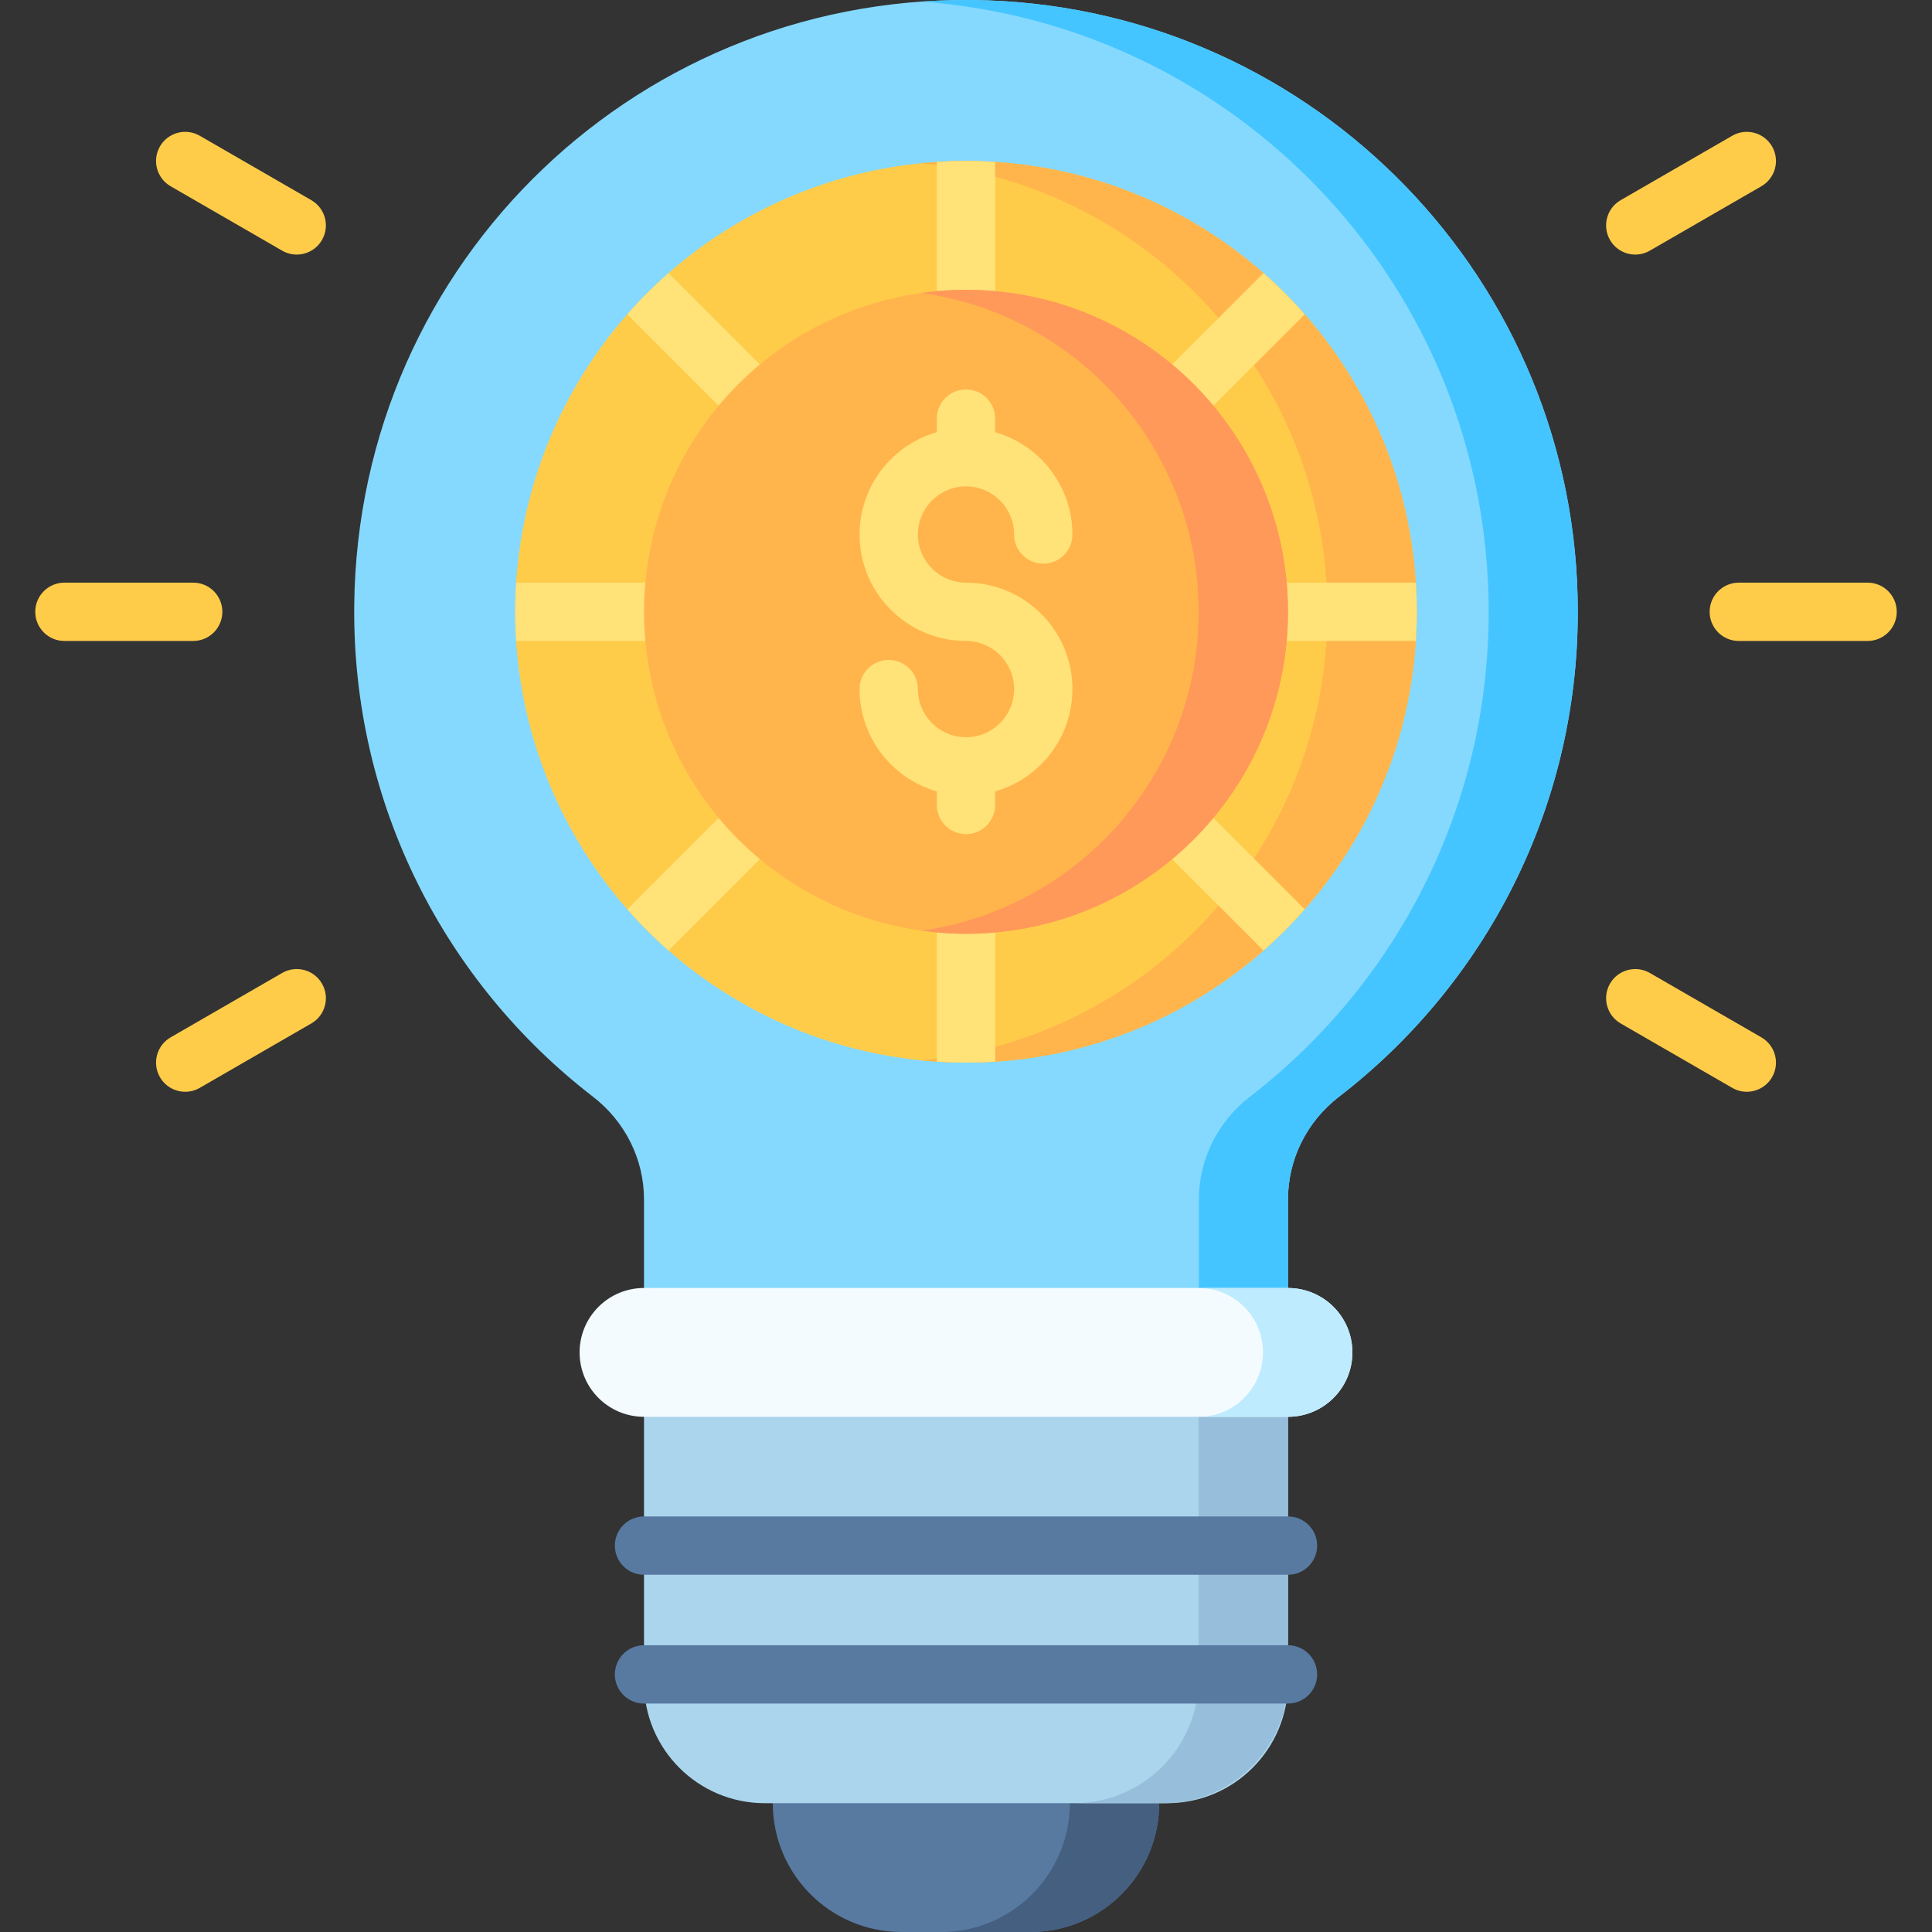 <svg id="Capa_1" enable-background="new 0 0 512 512" height="512" viewBox="0 0 512 512" width="512" xmlns="http://www.w3.org/2000/svg"><rect x="0" y="0" width="512" height="512" fill="#333333" stroke="none"/><g><path d="m204.8 477.867c0 18.851 15.282 34.133 34.133 34.133h34.133c18.851 0 34.133-15.282 34.133-34.133v-5.151h-102.399z" fill="#587aa1"/><path d="m283.506 472.716v5.151c0 18.851-15.282 34.133-34.133 34.133h23.694c18.851 0 34.133-15.282 34.133-34.133v-5.151z" fill="#455f80"/><path d="m341.333 364.169h-170.666v81.698c0 17.673 14.327 32 32 32h106.666c17.673 0 32-14.327 32-32z" fill="#abd5ed"/><path d="m317.639 364.169v80.732c0 18.206-14.759 32.966-32.966 32.966h23.694c18.206 0 32.966-14.759 32.966-32.966v-80.732z" fill="#97bedb"/><path d="m418.133 162.135c0-87.656-69.562-159.066-156.495-162.037-91.366-3.122-166.767 68.819-167.761 160.233-.577 53.059 24.342 100.318 63.258 130.302 8.468 6.524 13.532 16.522 13.532 27.212v40.556h170.666v-40.557c0-10.68 5.049-20.677 13.51-27.193 38.488-29.644 63.29-76.181 63.29-128.516z" fill="#85d9ff"/><g><g><g><path d="m51.2 169.861h-34.133c-4.268 0-7.726-3.459-7.726-7.726s3.459-7.726 7.726-7.726h34.133c4.268 0 7.726 3.459 7.726 7.726.001 4.266-3.458 7.726-7.726 7.726z" fill="#ffcc4a"/></g><g><path d="m49.086 289.329c-2.67 0-5.268-1.386-6.698-3.865-2.134-3.696-.867-8.421 2.828-10.554l29.561-17.066c3.693-2.133 8.422-.868 10.554 2.828 2.134 3.696.867 8.421-2.828 10.554l-29.56 17.066c-1.218.702-2.547 1.037-3.857 1.037z" fill="#ffcc4a"/></g><g><path d="m462.915 289.329c-1.311 0-2.639-.334-3.856-1.037l-29.56-17.066c-3.695-2.133-4.962-6.859-2.828-10.554 2.133-3.696 6.856-4.962 10.554-2.828l29.561 17.066c3.695 2.133 4.962 6.859 2.828 10.554-1.432 2.478-4.029 3.865-6.699 3.865z" fill="#ffcc4a"/></g><g><path d="m494.933 169.861h-34.133c-4.268 0-7.726-3.459-7.726-7.726s3.459-7.726 7.726-7.726h34.133c4.268 0 7.726 3.459 7.726 7.726 0 4.266-3.459 7.726-7.726 7.726z" fill="#ffcc4a"/></g><g><path d="m433.368 67.463c-2.67 0-5.267-1.386-6.698-3.865-2.134-3.695-.867-8.421 2.828-10.554l29.56-17.067c3.693-2.133 8.421-.868 10.554 2.828 2.134 3.695.867 8.421-2.828 10.554l-29.561 17.067c-1.215.703-2.544 1.037-3.855 1.037z" fill="#ffcc4a"/></g><g><path d="m78.632 67.463c-1.311 0-2.639-.334-3.856-1.037l-29.561-17.067c-3.695-2.133-4.962-6.859-2.828-10.554 2.132-3.696 6.857-4.962 10.554-2.828l29.56 17.067c3.695 2.133 4.962 6.859 2.828 10.554-1.43 2.479-4.027 3.865-6.697 3.865z" fill="#ffcc4a"/></g></g></g><path d="m261.638.098c-5.926-.203-11.784-.083-17.56.331 84.084 5.993 150.441 76.094 150.441 161.705 0 52.336-24.802 98.872-63.289 128.515-8.461 6.517-13.51 16.514-13.51 27.193v40.557h23.613v-40.557c0-10.68 5.049-20.677 13.51-27.193 38.487-29.643 63.289-76.179 63.289-128.515.001-87.656-69.561-159.065-156.494-162.036z" fill="#45c5ff"/><path d="m341.333 375.467c9.426 0 17.067-7.641 17.067-17.067s-7.641-17.067-17.067-17.067h-170.666c-9.426 0-17.067 7.641-17.067 17.067s7.641 17.067 17.067 17.067z" fill="#f4fbff"/><g><g><path d="m341.333 417.327h-170.666c-4.268 0-7.726-3.459-7.726-7.726s3.459-7.726 7.726-7.726h170.666c4.268 0 7.726 3.459 7.726 7.726 0 4.266-3.458 7.726-7.726 7.726z" fill="#587aa1"/></g></g><g><g><path d="m341.333 451.46h-170.666c-4.268 0-7.726-3.459-7.726-7.726s3.459-7.726 7.726-7.726h170.666c4.268 0 7.726 3.459 7.726 7.726s-3.458 7.726-7.726 7.726z" fill="#587aa1"/></g></g><path d="m341.333 341.334h-23.694c9.426 0 17.067 7.641 17.067 17.067s-7.641 17.067-17.067 17.067h23.694c9.426 0 17.067-7.641 17.067-17.067s-7.641-17.067-17.067-17.067z" fill="#bfebff"/><g><circle cx="256" cy="162.133" fill="#ffcc4a" r="119.467"/><path d="m256 42.666c-3.998 0-7.95.2-11.847.584 60.418 5.948 107.62 56.901 107.62 118.883 0 61.981-47.202 112.934-107.62 118.882 3.898.384 7.849.584 11.847.584 65.98 0 119.467-53.487 119.467-119.467 0-65.979-53.487-119.466-119.467-119.466z" fill="#ffb54c"/><g fill="#ffe278"><path d="m256 42.666c-2.596 0-5.171.092-7.726.255v33.878c0 4.267 3.459 7.726 7.726 7.726s7.726-3.459 7.726-7.726v-33.878c-2.555-.163-5.13-.255-7.726-.255z"/><path d="m166.242 83.301 23.955 23.955c1.509 1.508 3.486 2.263 5.463 2.263s3.955-.754 5.463-2.263c3.018-3.017 3.018-7.91 0-10.927l-23.955-23.955c-3.872 3.404-7.522 7.054-10.926 10.927z"/><path d="m170.667 154.406h-33.878c-.163 2.555-.255 5.13-.255 7.726s.092 5.171.255 7.726h33.878c4.267 0 7.726-3.459 7.726-7.726 0-4.266-3.459-7.726-7.726-7.726z"/><path d="m190.197 217.009-23.955 23.955c3.404 3.873 7.054 7.523 10.926 10.927l23.955-23.955c3.018-3.017 3.018-7.909 0-10.926-3.017-3.018-7.909-3.018-10.926-.001z"/><path d="m256 239.739c-4.267 0-7.726 3.459-7.726 7.726v33.878c2.555.163 5.13.255 7.726.255s5.171-.092 7.727-.255v-33.878c0-4.266-3.46-7.726-7.727-7.726z"/><path d="m345.758 240.964-23.955-23.955c-3.017-3.017-7.909-3.017-10.927 0s-3.018 7.909 0 10.926l23.955 23.955c3.873-3.403 7.523-7.053 10.927-10.926z"/><path d="m334.831 72.374-23.955 23.955c-3.018 3.017-3.018 7.91 0 10.927 1.509 1.508 3.486 2.263 5.463 2.263s3.955-.754 5.463-2.263l23.955-23.955c-3.403-3.873-7.053-7.523-10.926-10.927z"/><path d="m375.211 154.406h-33.878c-4.267 0-7.726 3.459-7.726 7.726s3.459 7.726 7.726 7.726h33.878c.163-2.555.255-5.13.255-7.726.001-2.596-.092-5.17-.255-7.726z"/></g><circle cx="256" cy="162.133" fill="#ffb54c" r="85.333"/><path d="m256 154.406c-7.033 0-12.754-5.721-12.754-12.754 0-7.032 5.721-12.754 12.754-12.754 7.032 0 12.753 5.721 12.753 12.754 0 4.267 3.459 7.726 7.726 7.726s7.726-3.459 7.726-7.726c0-12.874-8.673-23.753-20.48-27.122v-3.598c0-4.267-3.459-7.726-7.726-7.726s-7.726 3.459-7.726 7.726v3.598c-11.807 3.369-20.48 14.248-20.48 27.122 0 15.553 12.653 28.207 28.207 28.207 7.032 0 12.753 5.721 12.753 12.754 0 7.032-5.721 12.754-12.753 12.754-7.033 0-12.754-5.721-12.754-12.754 0-4.267-3.459-7.726-7.726-7.726s-7.726 3.459-7.726 7.726c0 12.874 8.673 23.753 20.48 27.122v3.598c0 4.267 3.459 7.726 7.726 7.726s7.726-3.459 7.726-7.726v-3.598c11.807-3.369 20.48-14.248 20.48-27.122 0-15.553-12.653-28.207-28.206-28.207z" fill="#ffe278"/><path d="m256 76.799c-4.022 0-7.973.299-11.847.837 41.518 5.77 73.486 41.39 73.486 84.496s-31.968 78.726-73.486 84.496c3.874.538 7.825.837 11.847.837 47.128 0 85.333-38.205 85.333-85.333s-38.205-85.333-85.333-85.333z" fill="#ff9959"/></g></g></svg>